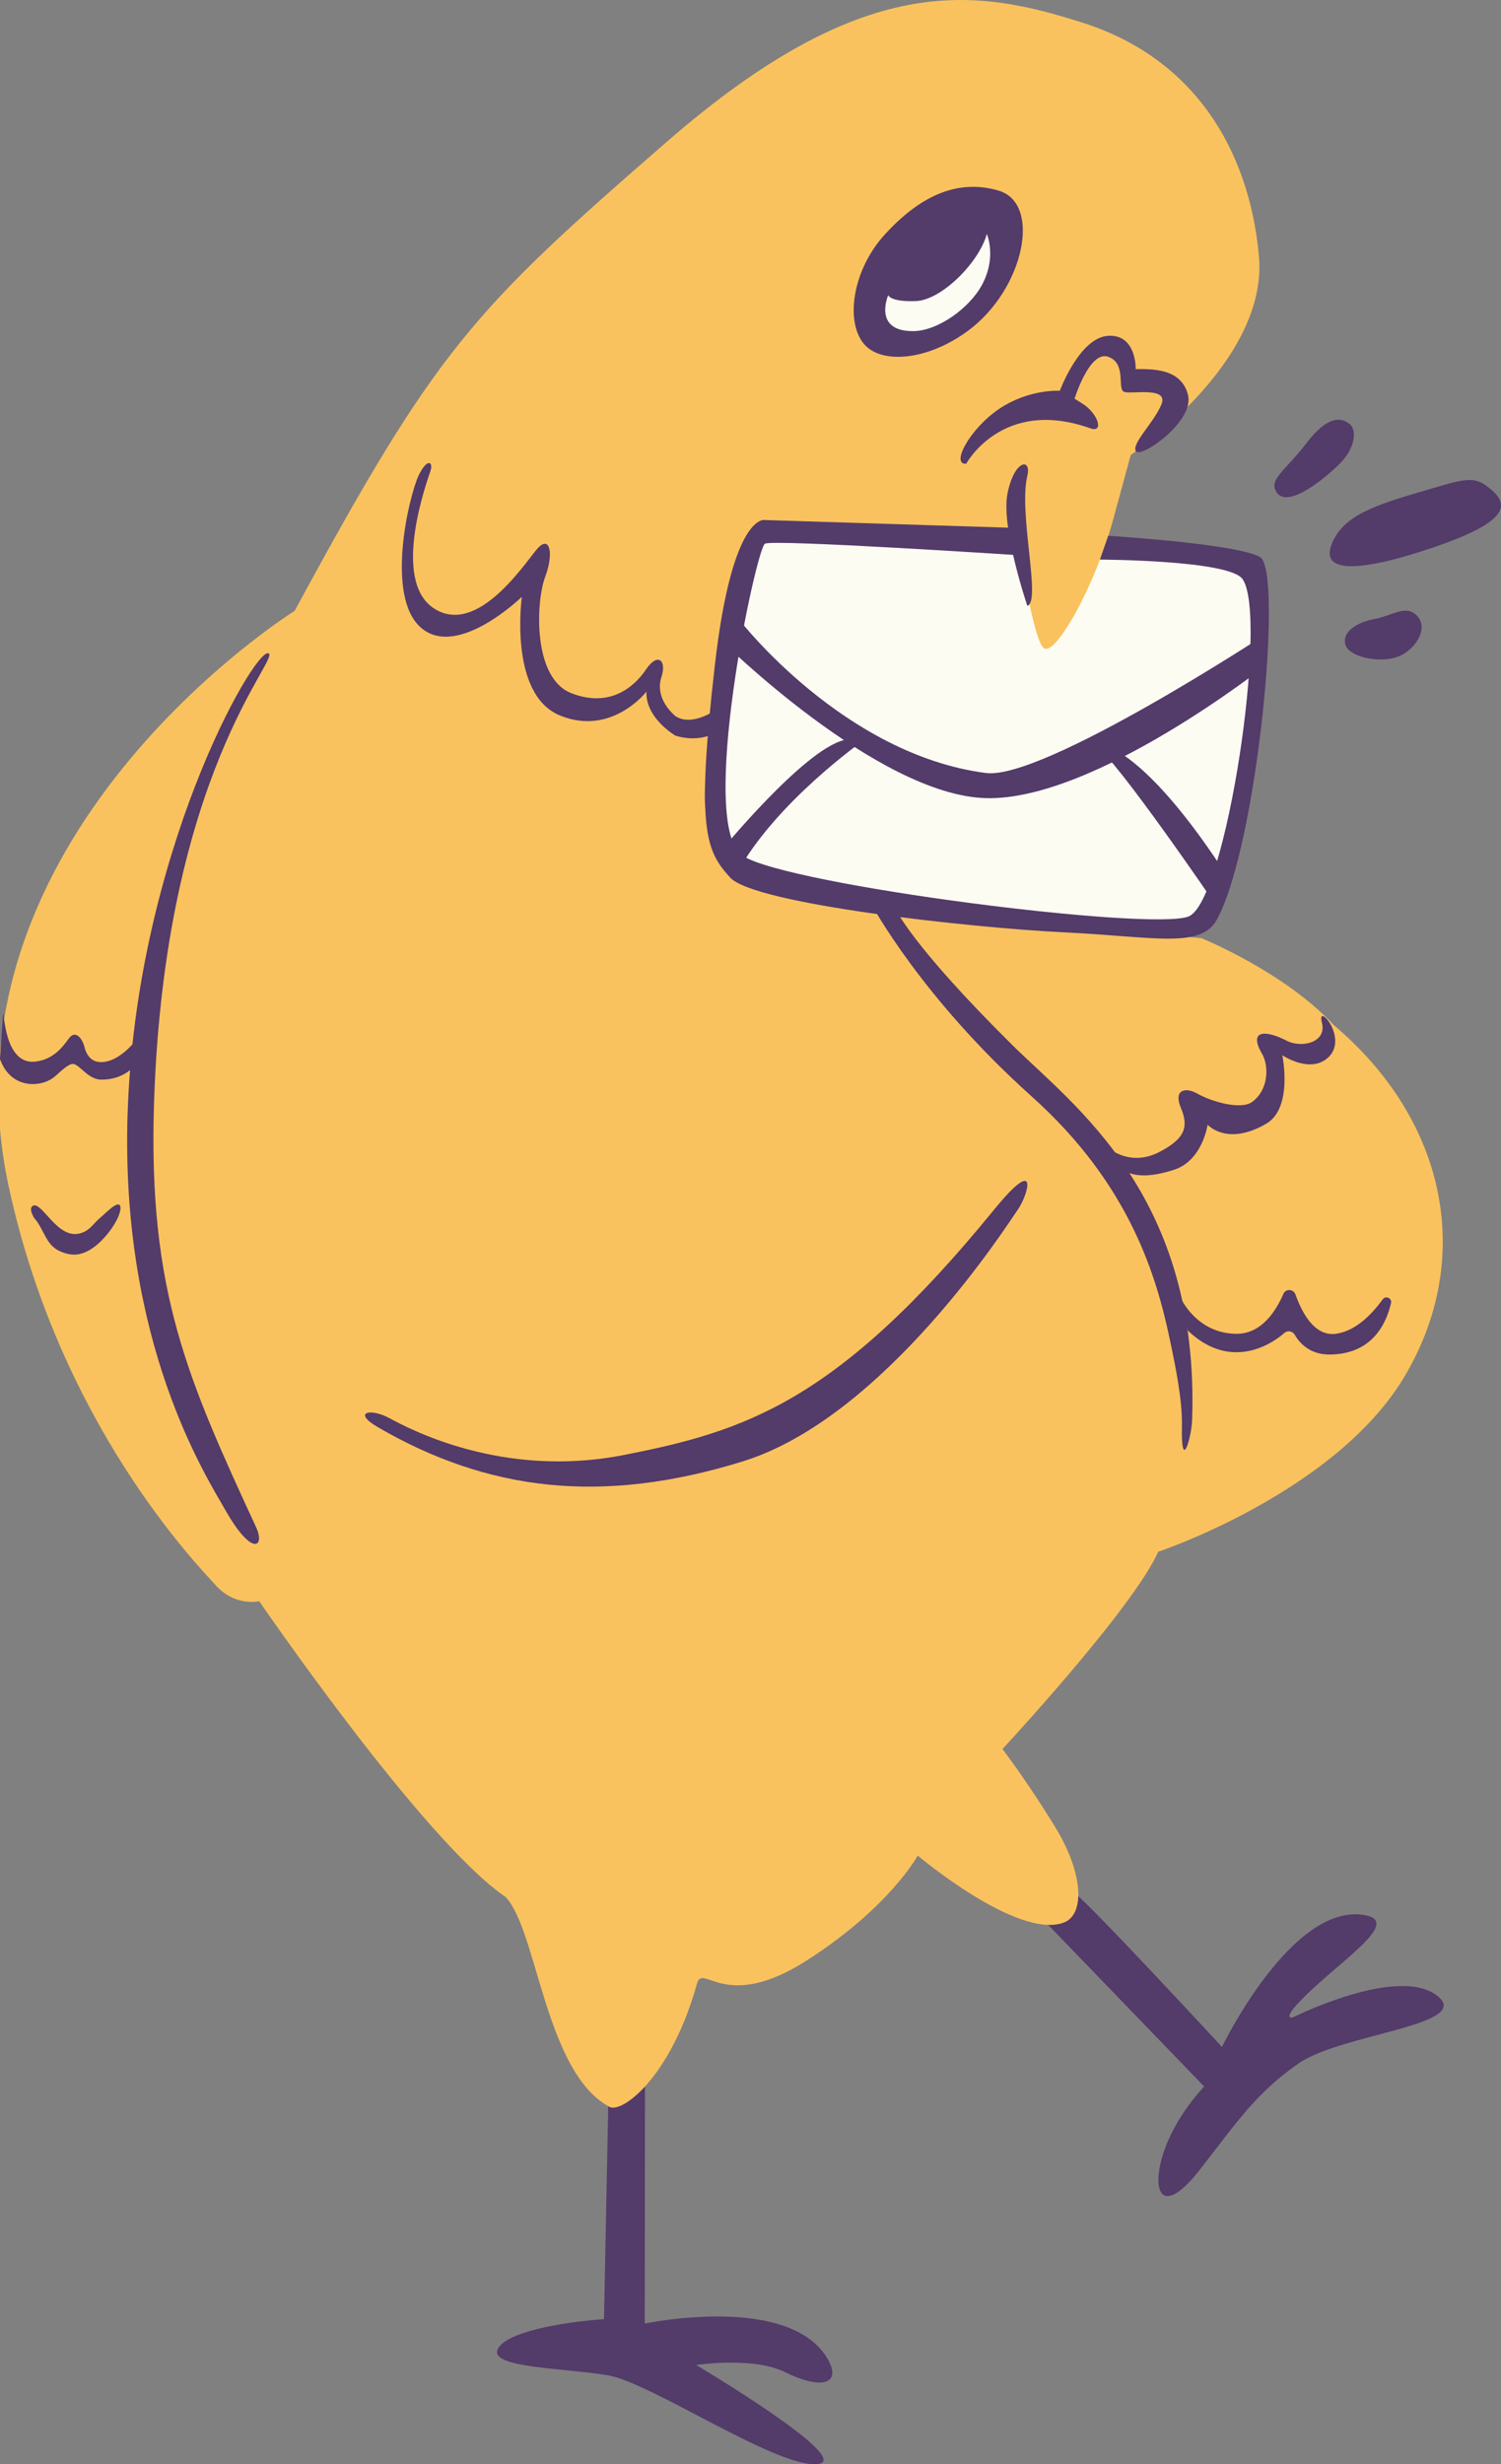 <?xml version="1.0" encoding="UTF-8"?>
<svg id="Design" xmlns="http://www.w3.org/2000/svg" version="1.1" viewBox="0 0 351.86 577.38">
  <rect x="0" y="0" width="351.86" height="577.38" fill="#808080" stroke="none"/>
  <!-- Generator: Adobe Illustrator 29.2.1, SVG Export Plug-In . SVG Version: 2.1.0 Build 116)  -->
  <g>
    <path d="M192.02,209.07c-14.21-2.77-23.16.27-23.09-31.51.06-31.78,3.68-59.93,21.01-52.17,13.9,2.63,80.08,3.6,80.08,3.6l24.27,4.51s2.08,25.72-1.39,44.06c-3.47,18.34-3.12,37.4-20.11,39.83-16.99,2.43-80.77-8.32-80.77-8.32Z" fill="#fcfcf3"/>
    <path d="M142.58,493.47s6.68-2.29,8.61-4.59l-.05,55.55s34.43-7.28,43.09,8.67c3.12,5.89-2.43,6.59-10.05,2.77-7.63-3.81-20.98-1.73-20.98-1.73,0,0,37.97,22.53,28.26,23.23-9.71.69-38.83-19.07-48.88-20.8-10.05-1.73-27.39-1.73-26-5.89,1.39-4.16,14.96-6.59,25.01-7.28l.99-49.92Z" fill="#533b6a"/>
    <path d="M251.69,443.5c1.35-.04,34.76,36.11,34.76,36.11,0,0,16.48-34.15,33.63-30.85,9.01,1.73-7.78,11.82-15.95,20.8-3.47,3.81-1.04,3.12-1.04,3.12,0,0,24.27-12.13,33.63-5.2,9.36,6.93-22.19,9.01-32.24,15.95-10.05,6.93-14.56,13.87-23.23,24.96-8.67,11.09-11.44,5.55-8.67-3.47,2.77-9.01,9.71-16.03,9.71-16.03l-36.58-37.88s-5.67-7.13,5.98-7.51Z" fill="#533b6a"/>
    <path d="M238.26,123.7s3.7,26.35,6.47,28.19c2.77,1.85,12.02-14.79,16.18-30.04l4.16-15.25s32.35-21.72,30.04-46.68c-2.31-24.96-15.25-46.22-41.14-54.54-25.88-8.32-51.77-12.02-97.53,27.73-45.76,39.75-54.08,48.53-87.36,110.01,0,0-84.81,52.84-67.02,134.97,12.02,55.47,43.91,88.28,48.53,93.37,4.62,5.08,10.17,3.7,10.17,3.7,0,0,38.48,56.21,57.78,69.33,7.4,7.86,9.24,40.67,24.03,48.99,2.77,2.31,14.66-6.55,20.8-28.66,1.39-5.08,6.47,6.93,25.88-5.55,19.41-12.48,25.88-24.5,25.88-24.5,0,0,23.31,19.68,34.2,15.72,5.08-1.85,4.62-11.56-1.85-22.19-6.47-10.63-12.48-18.49-12.48-18.49,0,0,30.51-32.82,36.51-46.22,0,0,41.6-13.87,57.78-41.14,16.18-27.27,10.17-59.63-16.64-82.27-11.56-12.48-30.97-20.34-30.97-20.34,0,0-71.08-6.63-103.07-11.56-6.01-.92-15.72-13.87-12.94-26.35,2.77-12.48,12.48-57.78,12.48-57.78l60.09-.46Z" fill="#fac25e"/>
    <path d="M202.44,80.49c-4.32-5.33-2.58-17.33,5.07-25.65,7.64-8.32,16.43-13.17,26.59-10.17,10.17,3,5.98,23.11-7.16,32.82-9.71,7.16-20.57,7.86-24.5,3Z" fill="#533b6a"/>
    <path d="M226.48,108.68s8.47-15.69,29.12-8.32c3.24,1.16,1.83-3.48-1.85-5.78l-1.85-1.16s3.47-11.34,7.86-9.83c4.39,1.51,2.08,7.52,3.7,8.21s10.63-1.39,8.78,3c-1.85,4.39-7.06,9.16-5.96,10.93,1.1,1.78,13.81-7,12.2-13.24-1.62-6.24-8.41-6.01-12.25-6.01,0,0,.23-8.2-6.47-7.8-6.7.4-11.32,12.88-11.32,12.88,0,0-7.16-.46-14.1,4.16-6.93,4.62-11.56,13.17-7.86,12.94Z" fill="#533b6a"/>
    <path d="M29.92,260.86c1.96-60.63,29.47-108.5,32.93-107.81,3.47.69-24.29,27.64-26.75,105.62-1.39,44.03,7.97,64.58,23.97,99.25,2.08,4.51-.92,7.05-7.28-4.16-4.54-8.01-24.61-39.17-22.88-92.9Z" fill="#533b6a"/>
    <path d="M88.51,334.36c-5.95-3.46-1.73-4.51,2.77-2.08,4.51,2.43,26.35,14.21,54.77,8.67,28.43-5.55,50.07-12.26,87.01-57.55,10.75-13.17,7.97-3.47,5.55,0s-31.2,48.69-64.48,59.01c-33.28,10.32-59.97,6.85-85.62-8.05Z" fill="#533b6a"/>
    <path d="M209.96,213s3.57,8.3,27.21,31.73c14.41,14.28,44.03,35.2,42.29,87.89-.14,4.28-2.64,12.71-2.4,1.54.13-6.16-1.56-14.26-2.75-19.91-3.12-14.91-9.26-36.56-32.45-57.33-25.79-23.1-37.44-44.81-37.44-44.81l5.54.9Z" fill="#533b6a"/>
    <path d="M179.33,121.85l58.93,1.85.98,6.42s-57.84-3.8-59.92-2.73-15.95,66.21-5.2,73.14c10.75,6.93,95.61,17.68,104.49,14.21,8.87-3.47,18.76-70.26,12.68-79.04-3.12-4.51-33.46-4.58-33.46-4.58l1.96-5.57s30.01,1.83,35.55,4.95c5.55,3.12-.57,67.39-10.05,84.91-3.77,6.96-14.45,4.08-35.95,3.04-21.49-1.04-72.5-6.59-78.17-12.83-5.67-6.24-8.04-11-3.59-49.81,4.11-35.82,11.73-33.97,11.73-33.97Z" fill="#533b6a"/>
    <path d="M240.83,141.96c3.32-1.04-2.14-21.6,0-30.51,1-4.16-3.05-3.81-4.65,4.16-1.6,7.97,4.65,26.35,4.65,26.35Z" fill="#533b6a"/>
    <path d="M256.52,265.83s6.16,8.78,15.23,4.1c6.27-3.24,6.85-6.06,5.07-10.34-1.83-4.4,1.19-4.85,3.78-3.39,3.78,2.13,10.37,3.82,12.89,2.01,3.97-2.84,3.97-8.55,2.36-11.29-3.35-5.74.99-5.58,5.84-3.04,3.16,1.66,9.47.59,8.17-4.36-1.29-4.95,6.64,4.02,1.22,8.49-4.24,3.5-10.49-.77-10.49-.77,0,0,2.6,12.35-3.76,16.05-9.25,5.38-13.75.23-13.75.23,0,0-1.16,8.32-7.74,10.52-5.2,1.73-11.09,2.43-13.87-1.73-2.77-4.16-4.97-6.47-4.97-6.47Z" fill="#533b6a"/>
    <path d="M276.82,304.21s3.73,8.3,13.09,8.31c5.79,0,9.19-5.3,10.94-9.35.55-1.27,2.37-1.17,2.83.13,1.51,4.28,4.46,9.87,9.45,9.22,4.74-.62,8.63-4.79,11-8.07.69-.95,2.21-.29,1.95.86-1.14,4.98-4.48,11.97-14.33,12.07-4.69.05-7.12-2.7-8.26-4.66-.5-.87-1.69-1.05-2.44-.38-3.37,2.98-12.87,8.74-22.64-.62l-1.59-7.5Z" fill="#533b6a"/>
    <path d="M.72,237.63c.3-1.38.08,12.14,7.71,11.1,4.06-.55,6.18-3.3,7.66-5.35,1.82-2.51,3.4.61,3.67,1.78.48,2.08,1.75,4.18,4.96,3.61,6.03-1.07,11.09-10.79,11.09-10.79,0,0-.22,14.95-12.03,14.99-3.43,0-5.35-4.14-7.04-3.64-1.39.41-3.27,2.47-4.22,3.17-3.23,2.4-10.06,2.6-12.53-4.37l.72-10.51Z" fill="#533b6a"/>
    <path d="M208.22,69.16s.46,1.62,6.47,1.39c6.01-.23,14.79-9.01,16.64-15.72,0,0,2.4,5.37-1.15,11.95-2.92,5.41-10.36,10.81-16.18,10.81-9.48,0-5.78-8.44-5.78-8.44Z" fill="#fcfcf3"/>
    <path d="M158.23,167.71c-1.31-1.15-4.64-4.62-3.18-9.07,1.3-3.96-.88-5.83-3.58-1.82-2.7,4-8.39,9.15-17.53,5.6-9.14-3.54-8.3-21.5-6.16-27.2,2.14-5.7,1.06-9.89-1.77-6.71-2.83,3.18-13.97,20.66-24.23,14.08-10.27-6.58-1.52-30.22-.85-32.32.67-2.1-.81-2.96-2.76,1.06-2.26,4.67-7.99,28.52.59,35.81,8.58,7.29,23.57-7.3,23.57-7.3,0,0-3.19,22.86,8.95,27.81,12.13,4.94,20.26-5.6,20.26-5.6-.28,6.21,6.79,10.32,6.79,10.32,5.74,1.76,9.63-.77,9.63-.77v-5.32c-5.44,3.45-8.43,2.37-9.73,1.43Z" fill="#533b6a"/>
    <path d="M28.14,282.47c.81,1.92-3.21,8.28-7.35,10.54-2.21,1.21-4.14,1.23-6.46.29-3.7-1.49-3.88-5.21-6.36-7.96-.75-1.39-1.06-2.42-.17-2.86,2.17-.78,5.71,7.96,10.96,6.51,2.38-.66,3.01-2.23,4.77-3.7,1.45-1.21,3.91-3.89,4.62-2.83Z" fill="#533b6a"/>
    <path d="M173.54,145.51s24.31,31.3,57.57,35.61c13.37,1.73,65.73-32.6,65.73-32.6v7.28s-40.27,31.9-65.73,31.21c-25.47-.69-62.23-37.1-62.23-37.1l4.66-4.4Z" fill="#533b6a"/>
    <path d="M168.88,199.53s19.42-23.77,28.96-26.12c9.54-2.35,4.68,0,4.68,0,0,0-20.75,14.54-29.8,31.24l-3.85-5.12Z" fill="#533b6a"/>
    <path d="M259.39,174.88s10.06,1.97,28.78,31.21c-2.08,5.55-3.12,6.02-3.12,6.02,0,0-23.23-34.1-28.09-37.23-4.85-3.12,2.43,0,2.43,0Z" fill="#533b6a"/>
  </g>
  <path d="M299.16,115.2c2.51,4.37,11.88-3.42,15.17-6.84s3.86-7.6,2-9.04-4.95-2.16-10.06,4.49c-5.11,6.64-8.8,8.43-7.11,11.39Z" fill="#533b6a"/>
  <path d="M312.05,127.83c2.29-6.33,8.54-8.96,20.06-12.33,11.51-3.37,13.26-4.35,17.46-.78,4.2,3.56,4.28,7.59-14.3,13.79-18.58,6.2-25.27,5.02-23.21-.67Z" fill="#533b6a"/>
  <path d="M332.32,144.44c2.65,3.05-.82,8.29-5.13,9.6-4.31,1.31-11.11-.16-11.83-3.09-.72-2.93,2.65-5.13,6.88-5.92,4.23-.79,7.49-3.57,10.08-.59Z" fill="#533b6a"/>
</svg>